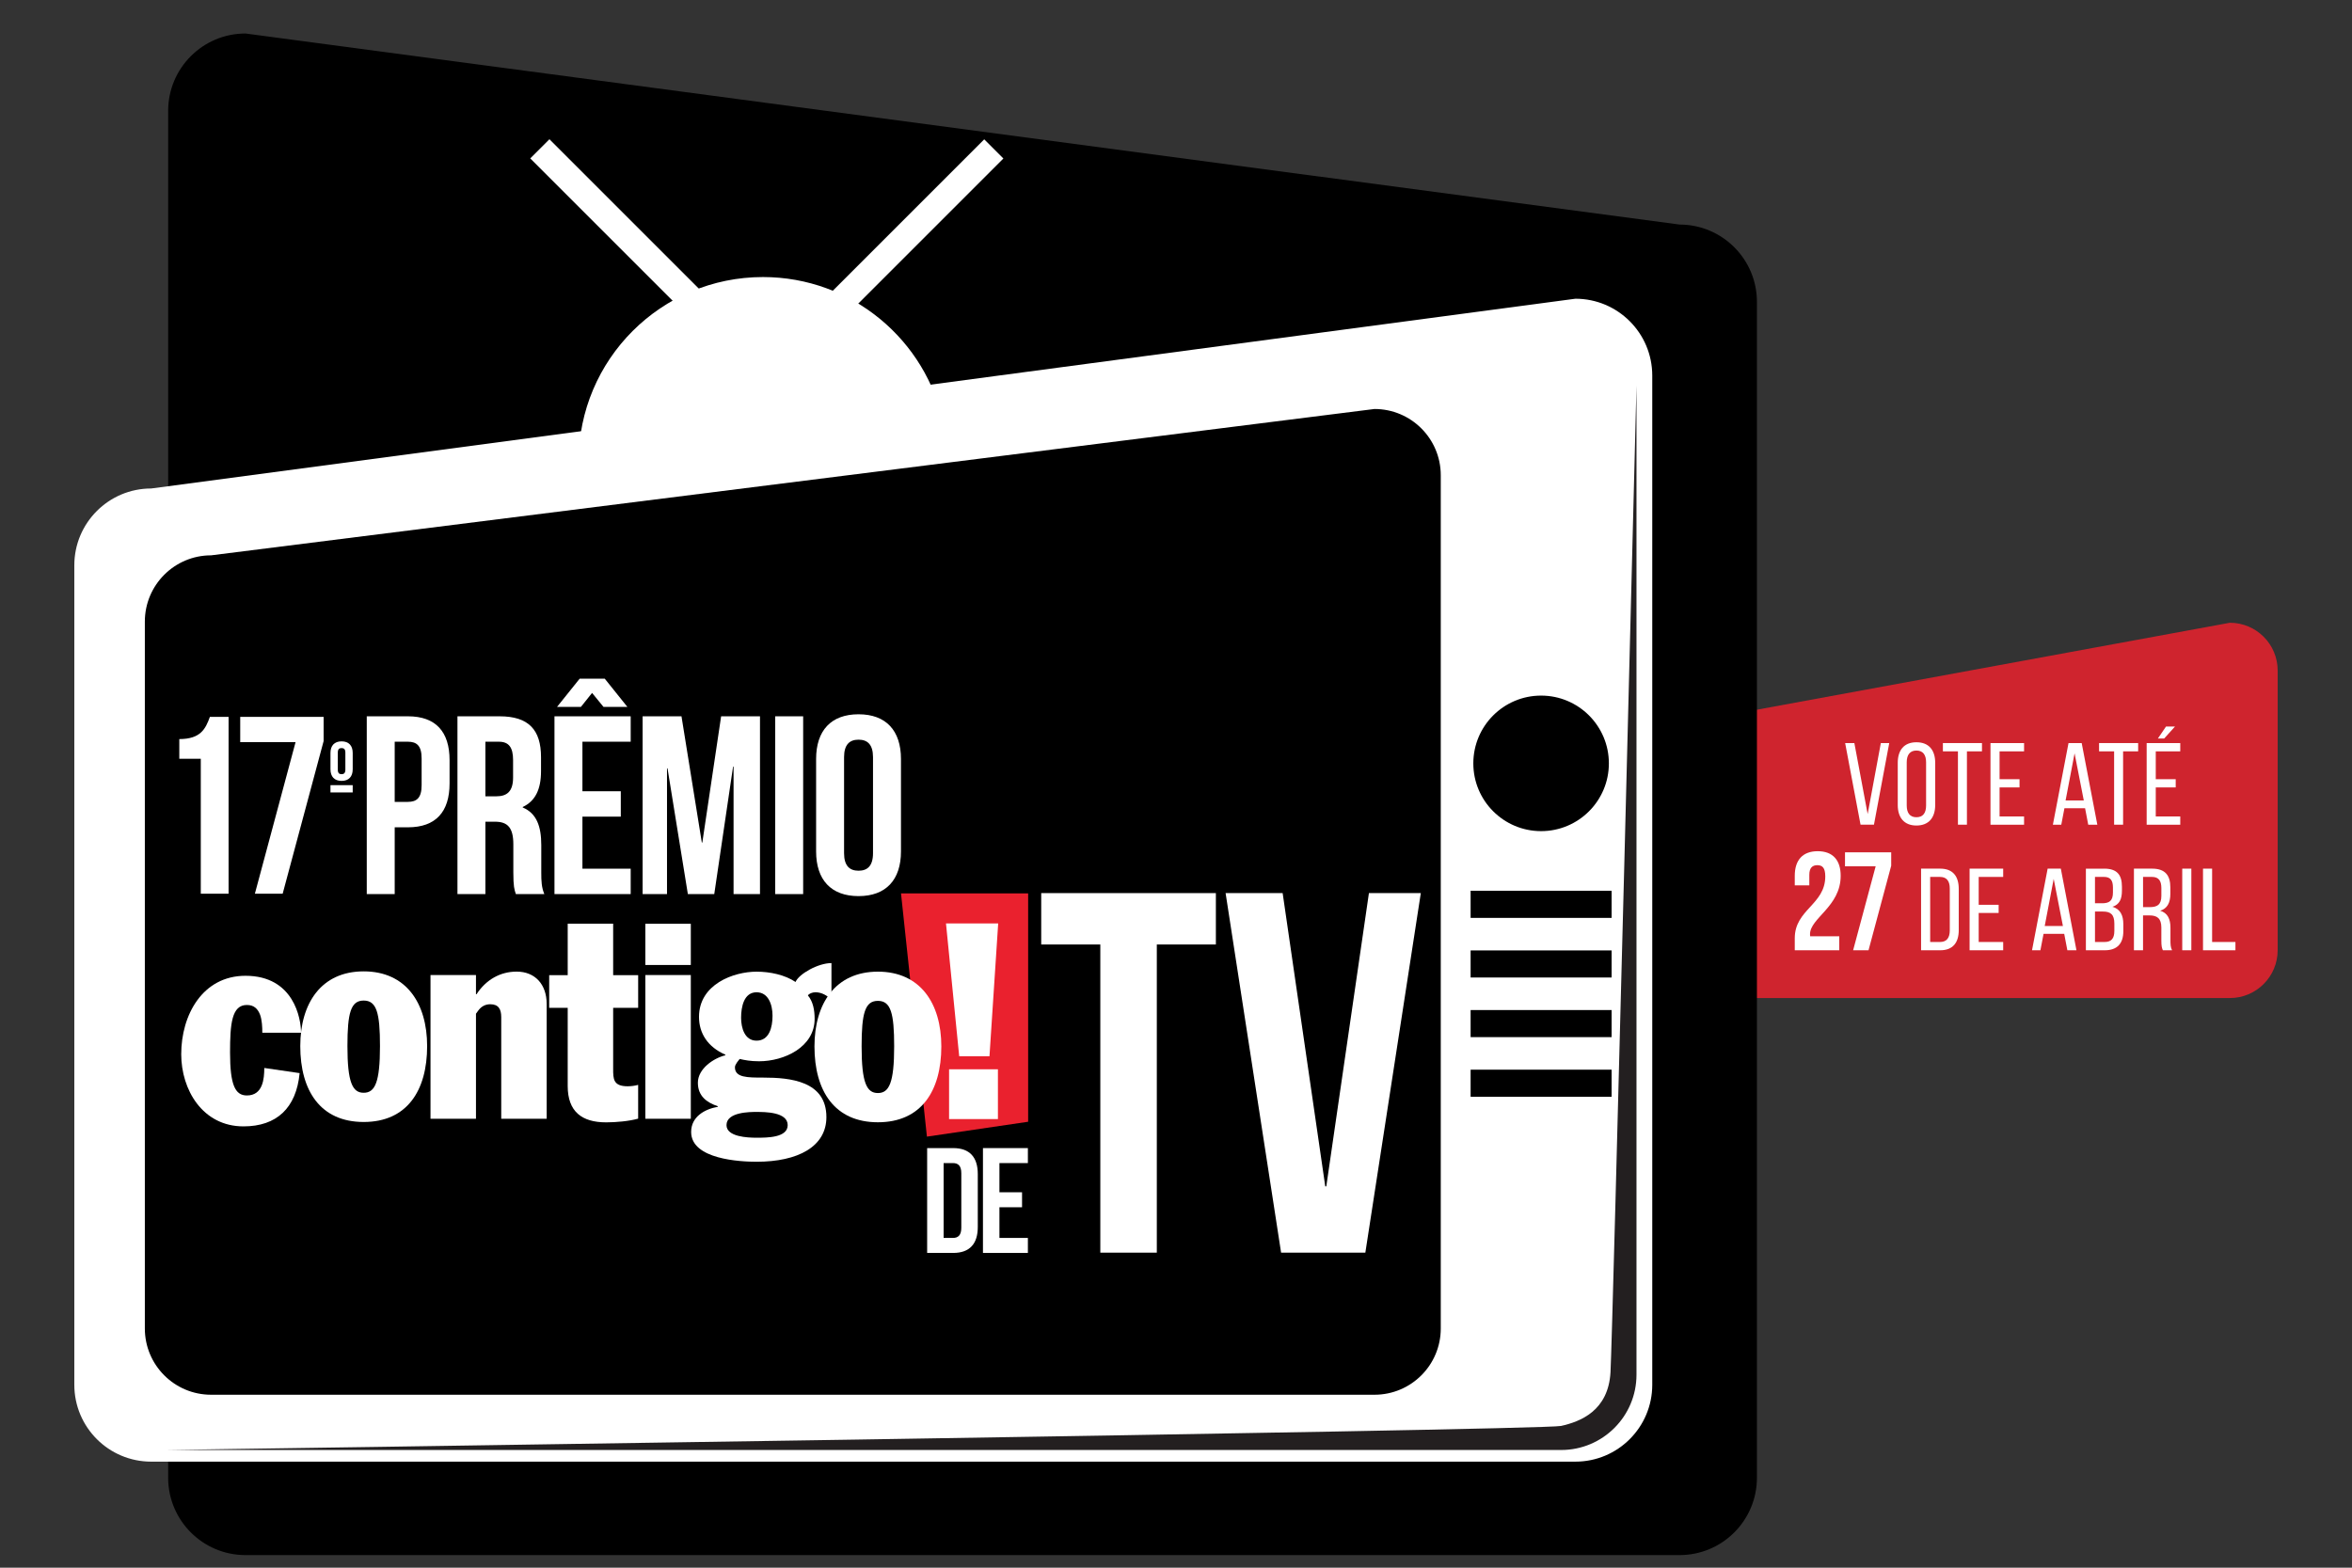 <?xml version="1.0" encoding="utf-8"?>
<!-- Generator: Adobe Illustrator 16.0.4, SVG Export Plug-In . SVG Version: 6.00 Build 0)  -->
<!DOCTYPE svg PUBLIC "-//W3C//DTD SVG 1.1//EN" "http://www.w3.org/Graphics/SVG/1.1/DTD/svg11.dtd">
<svg version="1.1" id="Layer_1" xmlns="http://www.w3.org/2000/svg" xmlns:xlink="http://www.w3.org/1999/xlink" x="0px" y="0px"
	 width="420px" height="280px" viewBox="45 0 420 280" enable-background="new 45 0 420 280" xml:space="preserve">
<rect x="45" y="0" width="420" height="280" fill="#333333" stroke="none"/>
<g>
	<path fill="#CF242E" d="M451.727,169.714c0,4.719-3.823,8.543-8.539,8.543H328.46c-4.718,0-8.543-3.824-8.543-8.543V140.86
		c0-4.709,3.825-8.537,8.543-8.537l114.729-21.094c4.716,0,8.54,3.824,8.54,8.542v49.942H451.727z"/>
	<g>
		<path d="M75.028,263.933c0,7.631,6.187,13.818,13.813,13.818h256.078c7.633,0,13.82-6.188,13.82-13.818V53.922
			c0-7.623-6.188-13.815-13.82-13.815L88.842,5.984c-7.627,0-13.814,6.186-13.814,13.818V263.933z"/>
		<path fill="#FFFFFF" d="M340.047,247.333c0,7.58-6.145,13.727-13.721,13.727H71.996c-7.58,0-13.725-6.146-13.725-13.727v-146.37
			c0-7.567,6.145-13.717,13.725-13.717l254.33-33.892c7.576,0,13.721,6.145,13.721,13.726V247.333z"/>
		<path fill="#231F20" d="M74.542,258.979h249.239c7.424,0,13.449-6.02,13.449-13.451V68.88c0,0-4.255,169.281-4.64,176.199
			c-0.385,6.916-5.381,8.836-8.84,9.605C320.291,255.458,74.542,258.979,74.542,258.979z"/>
		<path d="M302.28,237.278c0,6.531-5.296,11.832-11.835,11.832H82.694c-6.536,0-11.829-5.301-11.829-11.832V111.025
			c0-6.531,5.293-11.839,11.829-11.839l207.751-26.137c6.539,0,11.835,5.301,11.835,11.836V237.278z"/>
		<g>
			<g>
				<path fill="#FFFFFF" d="M125.281,135.785v4.13c0,5.078-2.449,7.849-7.441,7.849h-2.357v11.926h-4.989v-31.753h7.347
					C122.832,127.937,125.281,130.704,125.281,135.785z M115.482,132.475v10.745h2.357c1.59,0,2.451-0.719,2.451-2.99v-4.761
					c0-2.268-0.861-2.994-2.451-2.994H115.482z"/>
				<path fill="#FFFFFF" d="M137.119,159.69c-0.271-0.818-0.452-1.314-0.452-3.904v-4.988c0-2.947-0.997-4.035-3.269-4.035h-1.721
					v12.928h-4.989v-31.753h7.528c5.174,0,7.395,2.402,7.395,7.304v2.492c0,3.272-1.041,5.356-3.265,6.399v0.092
					c2.493,1.043,3.309,3.4,3.309,6.715v4.896c0,1.541,0.049,2.678,0.546,3.855H137.119L137.119,159.69z M131.678,132.475v9.751
					h1.948c1.862,0,2.996-0.816,2.996-3.354v-3.133c0-2.269-0.774-3.264-2.542-3.264H131.678z"/>
				<path fill="#FFFFFF" d="M149.005,141.319h6.851v4.537h-6.851v9.299h8.618v4.535h-13.61v-31.754h13.61v4.538h-8.618V141.319z
					 M144.469,126.259l4.037-5.036h4.49l4.037,5.036h-4.263l-2.042-2.498l-1.995,2.498H144.469z"/>
				<path fill="#FFFFFF" d="M170.324,150.479h0.091l3.358-22.543h6.939v31.754h-4.719v-22.767h-0.088l-3.359,22.767h-4.715
					l-3.631-22.452h-0.092v22.452h-4.356v-31.754h6.942L170.324,150.479z"/>
				<path fill="#FFFFFF" d="M183.432,127.937h4.989v31.754h-4.989V127.937z"/>
				<path fill="#FFFFFF" d="M190.734,135.559c0-5.082,2.678-7.984,7.578-7.984c4.898,0,7.576,2.902,7.576,7.984v16.513
					c0,5.076-2.678,7.98-7.576,7.98c-4.9,0-7.578-2.904-7.578-7.98V135.559z M195.727,152.384c0,2.27,1,3.131,2.586,3.131
					c1.588,0,2.582-0.861,2.582-3.131v-17.145c0-2.27-0.994-3.127-2.582-3.127c-1.586,0-2.586,0.857-2.586,3.127V152.384z"/>
			</g>
			<g>
				<polygon fill="#EA212E" points="210.521,203.011 228.598,200.353 228.598,159.567 205.894,159.567 				"/>
				<path fill="#FFFFFF" d="M91.842,184.458c0-1.023-0.052-2.252-0.4-3.225c-0.401-1.021-1.053-1.738-2.357-1.738
					c-2.703,0-3.004,3.375-3.004,8.488c0,5.783,0.904,7.674,3.004,7.674c2.857,0,3.109-2.965,3.109-4.91l6.312,0.92
					c-0.601,6.24-4.107,9.512-10.022,9.512c-7.314,0-11.122-6.547-11.122-12.889c0-7.006,3.808-14.008,11.475-14.008
					c8.62,0,9.92,7.621,9.92,10.176H91.842L91.842,184.458z"/>
				<path fill="#FFFFFF" d="M109.943,173.493c7.569,0,11.331,5.678,11.331,13.344c0,7.982-3.612,13.557-11.331,13.557
					c-7.711,0-11.322-5.572-11.322-13.557C98.621,179.171,102.379,173.493,109.943,173.493L109.943,173.493z M109.943,195.177
					c2.011,0,2.911-1.844,2.911-8.34c0-5.93-0.602-8.131-2.911-8.131c-2.302,0-2.902,2.201-2.902,8.131
					C107.041,193.335,107.943,195.177,109.943,195.177L109.943,195.177z"/>
				<path fill="#FFFFFF" d="M121.875,174.149h8.12v3.428h0.099c1.702-2.611,4.259-4.041,7.164-4.041
					c3.256,0,5.362,2.248,5.362,5.779v20.504h-8.114v-18.154c0-1.379-0.453-2.299-1.958-2.299c-0.854,0-1.553,0.357-2.102,1.07
					l-0.451,0.617v18.766h-8.12V174.149L121.875,174.149z"/>
				<path fill="#FFFFFF" d="M146.377,180.007h-3.307v-5.83h3.307v-9.203h8.116v9.203h4.465v5.83h-4.465v10.893
					c0,1.793,0,3.117,2.606,3.117c0.649,0,1.302-0.102,1.858-0.25v6.029c-1.606,0.459-3.962,0.664-5.716,0.664
					c-4.312,0-6.865-1.893-6.865-6.492L146.377,180.007L146.377,180.007z"/>
				<path fill="#FFFFFF" d="M160.24,174.149h8.119v25.67h-8.119V174.149L160.24,174.149z M160.24,164.993h8.119v7.359h-8.119
					V164.993L160.24,164.993z"/>
				<path fill="#FFFFFF" d="M201.769,173.544c7.566,0,11.324,5.672,11.324,13.352c0,7.975-3.607,13.549-11.324,13.549
					c-7.72,0-11.328-5.574-11.328-13.549C190.441,179.216,194.203,173.544,201.769,173.544L201.769,173.544z M201.769,195.226
					c2.004,0,2.904-1.844,2.904-8.332c0-5.936-0.601-8.133-2.904-8.133s-2.91,2.197-2.91,8.133
					C198.859,193.382,199.764,195.226,201.769,195.226L201.769,195.226z"/>
				<path fill="#FFFFFF" d="M213.926,164.929h9.322l-1.555,23.729h-5.407L213.926,164.929L213.926,164.929z M214.478,190.979h8.723
					v8.9h-8.723V190.979L214.478,190.979z"/>
				<path fill="#FFFFFF" d="M193.477,178.558c-0.752-0.723-1.704-1.33-2.857-1.33c-0.602,0-1.15,0.252-1.352,0.561
					c0.952,1.127,1.203,2.713,1.203,4.189c0,5.068-5.462,7.572-9.923,7.572c-1.553,0-2.558-0.207-3.458-0.41
					c-0.2,0.256-0.853,0.971-0.853,1.484c0,1.842,2.205,1.842,5.062,1.842c4.813,0,11.272,0.609,11.272,7.059
					c0,5.262-5.058,7.973-12.473,7.973c-2.857,0-11.679-0.406-11.679-5.318c0-2.758,2.455-4.088,4.762-4.496v-0.102
					c-2.004-0.668-3.56-1.842-3.56-4.197c0-2.504,2.808-4.395,4.91-4.904v-0.105c-3.156-1.377-4.709-3.836-4.709-6.75
					c0-5.826,6.167-8.078,10.275-8.078c2.405,0,5.062,0.562,6.962,1.84c0.603-1.43,4.013-3.375,6.416-3.375v6.547H193.477z
					 M174.732,200.954c0,2.096,3.762,2.25,5.366,2.25c1.902,0,5.561,0,5.561-2.25c0-2.354-4.06-2.354-5.561-2.354
					C178.945,198.599,174.732,198.599,174.732,200.954L174.732,200.954z M177.339,181.778c0,1.842,0.651,4.092,2.76,4.092
					c2.252,0,2.853-2.354,2.853-4.451c0-1.992-0.75-4.191-2.853-4.191C177.842,177.228,177.339,179.833,177.339,181.778
					L177.339,181.778z"/>
			</g>
			<g>
				<path fill="#FFFFFF" d="M77.018,132.004c3.837,0,4.691-1.849,5.464-3.968h3.337v31.59h-4.964v-24.103h-3.837V132.004z"/>
				<path fill="#FFFFFF" d="M102.789,128.036v4.331l-7.314,27.259h-4.962l7.267-27.079h-9.884v-4.511H102.789z"/>
				<path fill="#FFFFFF" d="M104.013,134.488c0-1.309,0.693-2.077,1.985-2.077s1.985,0.769,1.985,2.077v2.903
					c0,1.316-0.693,2.08-1.985,2.08s-1.985-0.764-1.985-2.08V134.488z M107.983,140.239v1.293h-3.971v-1.293H107.983z
					 M105.323,137.467c0,0.602,0.244,0.809,0.675,0.809c0.412,0,0.673-0.207,0.673-0.809v-3.05c0-0.602-0.261-0.807-0.673-0.807
					c-0.431,0-0.675,0.205-0.675,0.807V137.467z"/>
			</g>
			<g>
				<path fill="#FFFFFF" d="M230.932,159.515h31.188v9.178h-10.547v55.039h-10.088v-55.039h-10.553V159.515L230.932,159.515z"/>
				<path fill="#FFFFFF" d="M281.655,211.896h0.184l7.612-52.381h9.266l-9.904,64.217h-15.045l-9.91-64.217h10.187L281.655,211.896z
					"/>
			</g>
			<g>
				<path fill="#FFFFFF" d="M210.562,205.058h4.652c2.945,0,4.39,1.633,4.39,4.631v9.467c0,2.994-1.444,4.625-4.39,4.625h-4.652
					V205.058z M213.504,207.731v13.371h1.66c0.936,0,1.498-0.48,1.498-1.818v-9.732c0-1.338-0.562-1.818-1.498-1.818h-1.66V207.731z
					"/>
				<path fill="#FFFFFF" d="M223.47,212.948h4.039v2.676h-4.039v5.479h5.081v2.68h-8.022v-18.725h8.022v2.676h-5.081V212.948z"/>
			</g>
		</g>
		<path d="M332.299,136.346c0,6.678-5.416,12.1-12.102,12.1c-6.685,0-12.104-5.422-12.104-12.1c0-6.69,5.419-12.106,12.104-12.106
			C326.883,124.24,332.299,129.656,332.299,136.346z"/>
		<rect x="307.61" y="159.095" width="25.177" height="4.846"/>
		<rect x="307.61" y="169.753" width="25.177" height="4.836"/>
		<rect x="307.61" y="180.401" width="25.177" height="4.838"/>
		<rect x="307.61" y="191.052" width="25.177" height="4.838"/>
		<path fill="#FFFFFF" d="M148.451,85.301c-0.082-0.953-0.126-1.919-0.126-2.896c0-18.183,14.736-32.922,32.922-32.922
			c15.91,0,29.187,11.288,32.251,26.29L148.451,85.301z"/>
		<polygon fill="#FFFFFF" points="182.138,63.895 178.72,67.316 139.686,28.292 143.112,24.868 		"/>
		
			<rect x="200.613" y="18.5" transform="matrix(0.707 0.707 -0.707 0.707 91.999 -130.026)" fill="#FFFFFF" width="4.841" height="55.191"/>
	</g>
	<g>
		<path fill="#FFFFFF" d="M376.135,132.718l2.375,12.683l2.354-12.683h1.5l-2.729,14.578h-2.396l-2.749-14.578H376.135z"/>
		<path fill="#FFFFFF" d="M383.884,136.238c0-2.229,1.104-3.666,3.333-3.666c2.249,0,3.354,1.437,3.354,3.666v7.54
			c0,2.207-1.104,3.666-3.354,3.666c-2.229,0-3.333-1.459-3.333-3.666V136.238z M385.487,143.86c0,1.334,0.562,2.104,1.729,2.104
			c1.188,0,1.729-0.77,1.729-2.104v-7.705c0-1.312-0.542-2.104-1.729-2.104c-1.167,0-1.729,0.792-1.729,2.104V143.86z"/>
		<path fill="#FFFFFF" d="M394.632,147.296v-13.1h-2.687v-1.479h6.978v1.479h-2.687v13.1H394.632z"/>
		<path fill="#FFFFFF" d="M405.63,139.175v1.458h-3.562v5.186h4.374v1.479h-5.999v-14.579h5.999v1.479h-4.374v4.978L405.63,139.175
			L405.63,139.175z"/>
		<path fill="#FFFFFF" d="M413.648,144.36l-0.562,2.938h-1.499l2.791-14.579h2.354l2.791,14.579h-1.625l-0.562-2.938H413.648z
			 M413.856,142.966h3.25l-1.646-8.415L413.856,142.966z"/>
		<path fill="#FFFFFF" d="M422.521,147.296v-13.1h-2.688v-1.479h6.979v1.479h-2.688v13.1H422.521z"/>
		<path fill="#FFFFFF" d="M433.52,139.175v1.458h-3.562v5.186h4.374v1.479h-5.999v-14.579h5.999v1.479h-4.374v4.978L433.52,139.175
			L433.52,139.175z M433.395,129.76l-1.938,2.146h-1.124l1.458-2.146H433.395z"/>
		<path fill="#FFFFFF" d="M369.517,154.528c-0.874,0-1.425,0.475-1.425,1.725v1.875h-2.599v-1.701c0-2.799,1.398-4.396,4.099-4.396
			s4.101,1.6,4.101,4.396c0,5.5-5.476,7.551-5.476,10.424c0,0.125,0,0.25,0.025,0.375h5.199v2.5h-7.948v-2.15
			c0-5.148,5.448-5.998,5.448-11.047C370.941,154.952,370.392,154.528,369.517,154.528z"/>
		<path fill="#FFFFFF" d="M382.715,152.229v2.398l-4.05,15.096h-2.749l4.024-14.996h-5.475v-2.498H382.715z"/>
		<path fill="#FFFFFF" d="M391.465,155.146c2.271,0,3.312,1.373,3.312,3.623v7.352c0,2.23-1.041,3.605-3.312,3.605h-3.416v-14.58
			H391.465L391.465,155.146z M391.444,168.245c1.166,0,1.729-0.729,1.729-2.061v-7.498c0-1.334-0.562-2.062-1.75-2.062h-1.749
			v11.621H391.444z"/>
		<path fill="#FFFFFF" d="M401.9,161.601v1.459h-3.562v5.186h4.374v1.48h-5.999v-14.58h5.999v1.479h-4.374v4.979h3.562V161.601z"/>
		<path fill="#FFFFFF" d="M409.92,166.788l-0.562,2.938h-1.499l2.791-14.58h2.354l2.791,14.58h-1.625l-0.562-2.938H409.92z
			 M410.128,165.392h3.25l-1.646-8.414L410.128,165.392z"/>
		<path fill="#FFFFFF" d="M420.751,155.146c2.271,0,3.166,1.082,3.166,3.227v0.689c0,1.541-0.438,2.5-1.708,2.895
			c1.416,0.396,1.957,1.521,1.957,3.125v1.229c0,2.188-1.062,3.416-3.332,3.416h-3.354v-14.578h3.271V155.146z M420.354,161.331
			c1.292,0,1.958-0.418,1.958-1.938v-0.855c0-1.291-0.438-1.916-1.604-1.916h-1.604v4.707h1.25V161.331z M420.834,168.245
			c1.188,0,1.729-0.625,1.729-1.979v-1.291c0-1.625-0.646-2.166-2.041-2.166h-1.416v5.436H420.834z"/>
		<path fill="#FFFFFF" d="M429.311,155.146c2.291,0,3.249,1.166,3.249,3.332v1.188c0,1.604-0.562,2.604-1.812,2.998
			c1.333,0.396,1.833,1.48,1.833,3.041v2.271c0,0.646,0.021,1.25,0.291,1.75h-1.646c-0.188-0.416-0.271-0.791-0.271-1.771v-2.291
			c0-1.646-0.771-2.166-2.124-2.166h-1.146v6.229h-1.625v-14.58H429.311L429.311,155.146z M428.896,162.019
			c1.29,0,2.062-0.418,2.062-2v-1.396c0-1.312-0.479-2-1.687-2h-1.583v5.396H428.896z"/>
		<path fill="#FFFFFF" d="M436.311,155.146v14.578h-1.625v-14.578H436.311z"/>
		<path fill="#FFFFFF" d="M438.395,169.724v-14.578h1.625v13.1h4.164v1.48h-5.789V169.724z"/>
	</g>
</g>
</svg>
